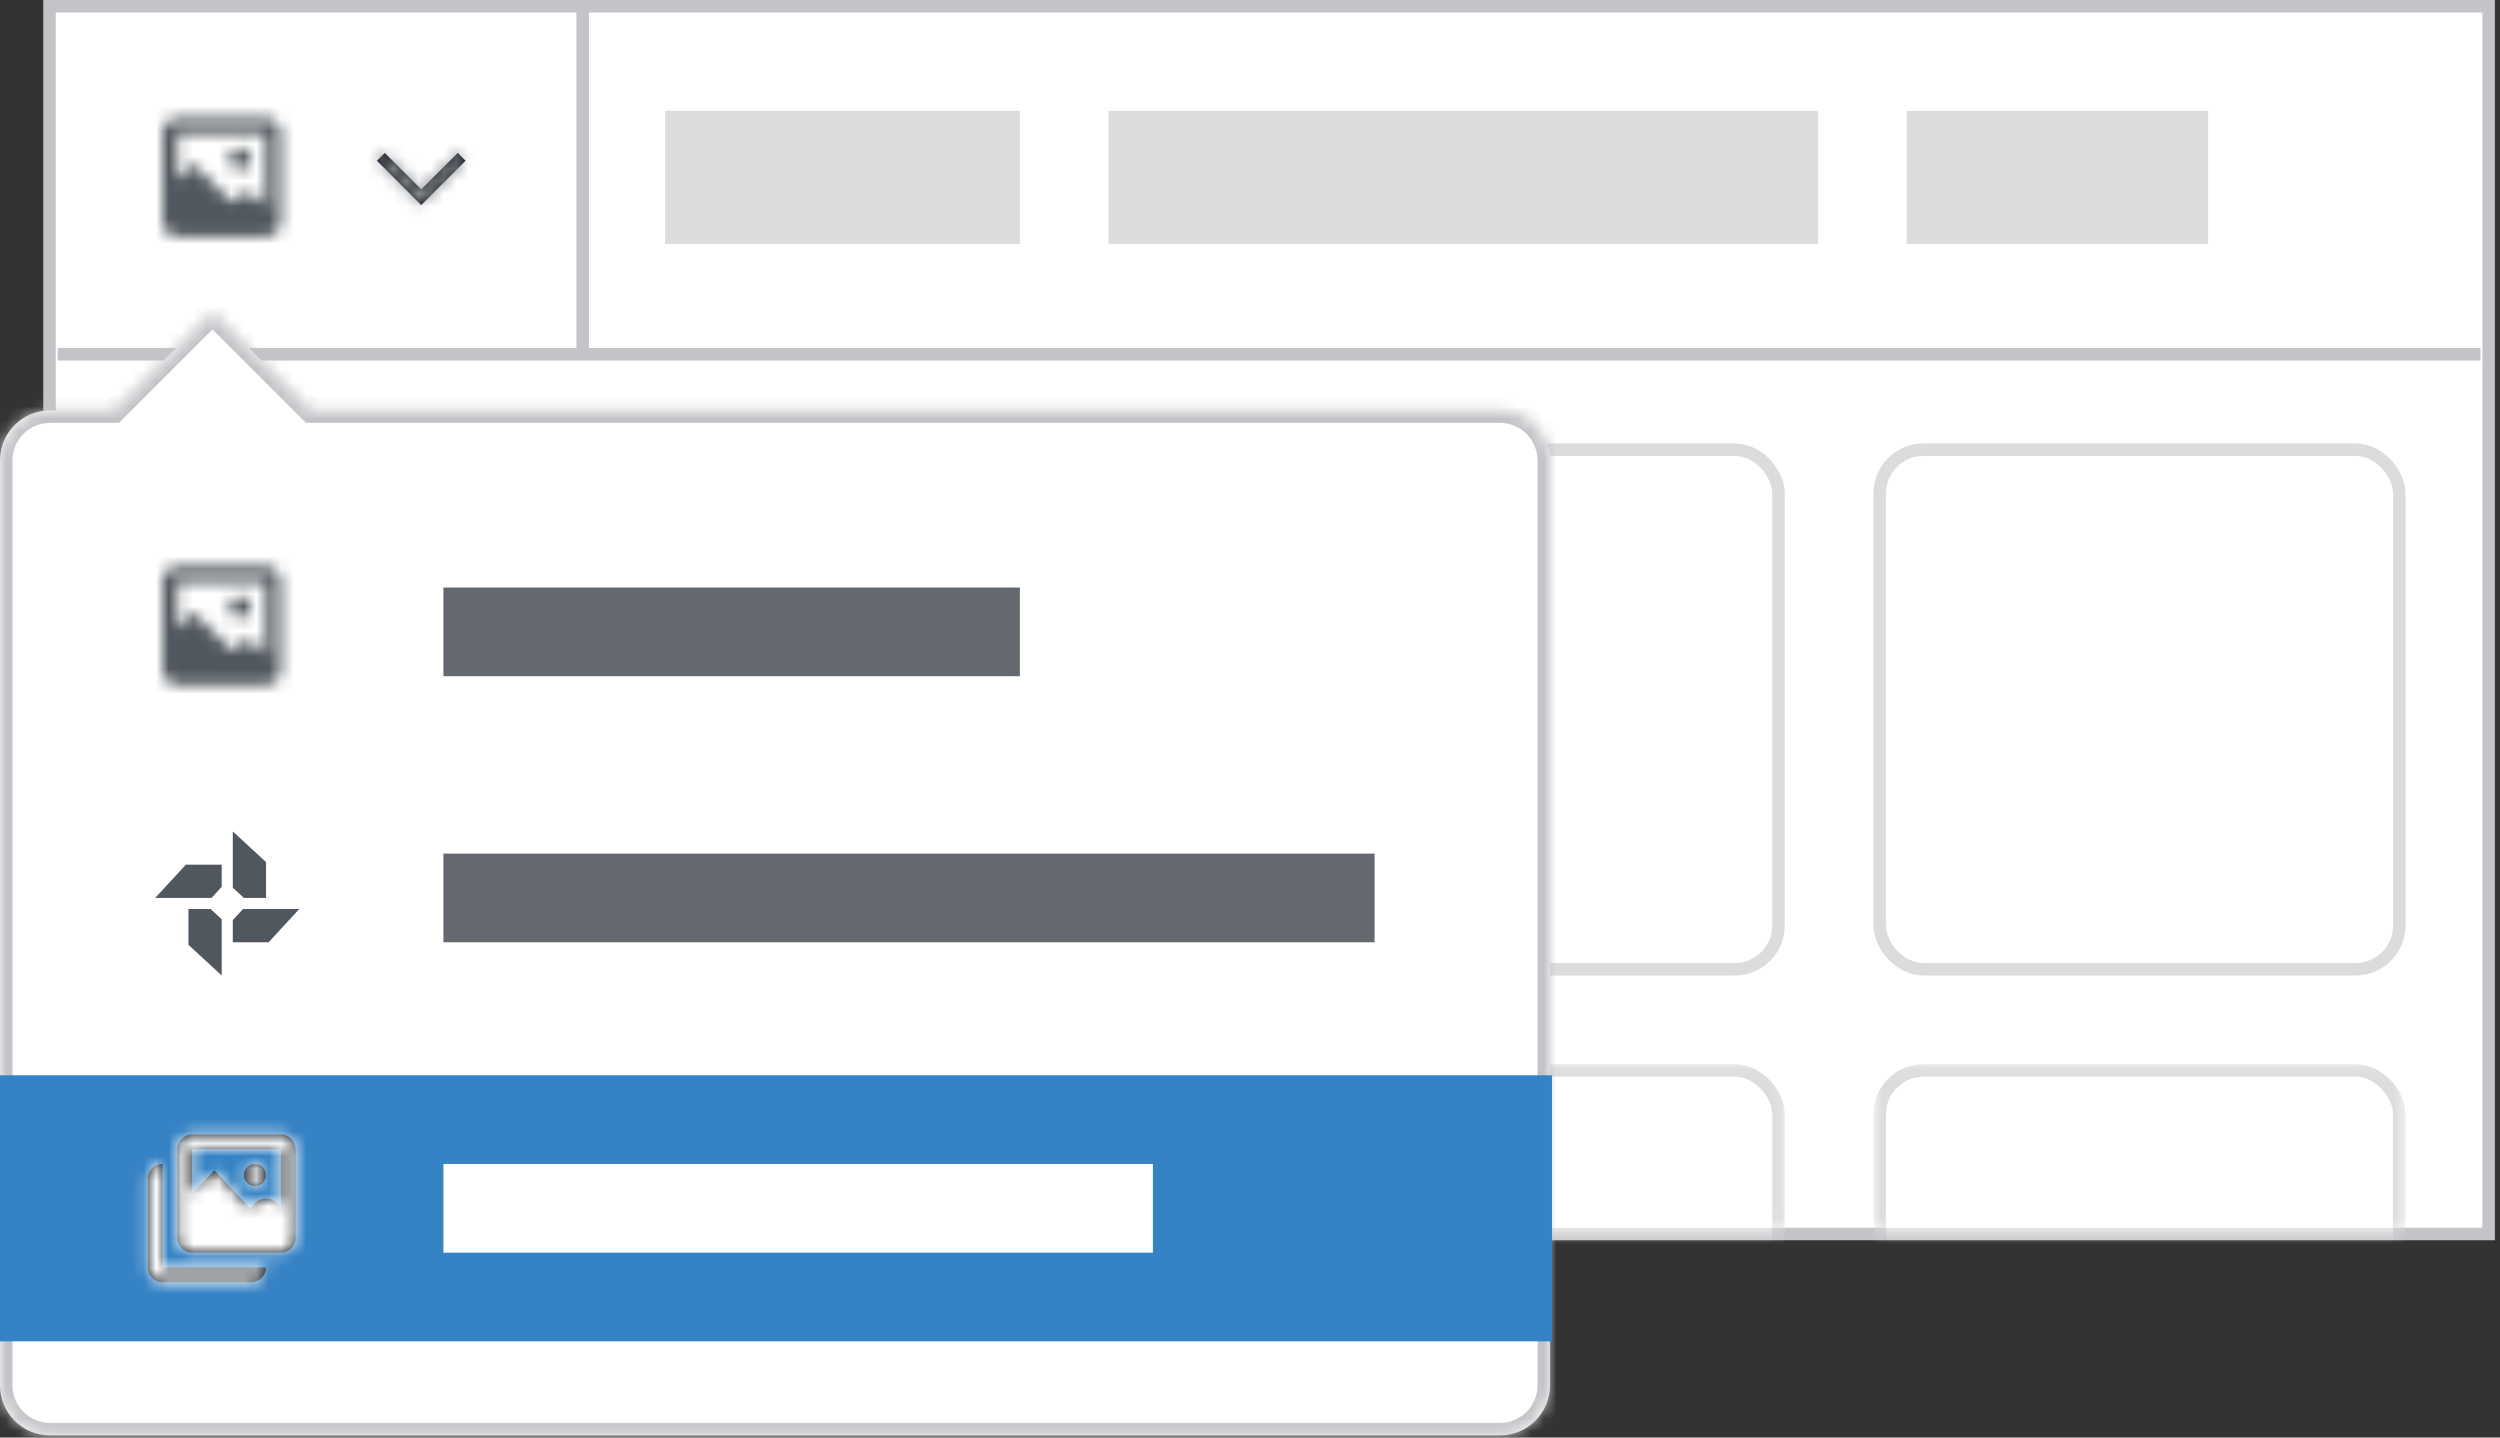 <svg fill="none" height="115" viewBox="0 0 200 115" width="200" xmlns="http://www.w3.org/2000/svg" xmlns:xlink="http://www.w3.org/1999/xlink"><rect x="0" y="0" width="200" height="115" fill="#333333" stroke="none"/><mask id="a" height="14" maskUnits="userSpaceOnUse" width="44" x="149" y="85"><path d="m150.376 85.636h41.568v12.303h-41.568z" fill="#fff" stroke="#dcdcde"/></mask><mask id="b" height="14" maskUnits="userSpaceOnUse" width="43" x="100" y="85"><path d="m100.713 85.636h41.568v12.303h-41.568z" fill="#fff" stroke="#dcdcde"/></mask><mask id="c" height="10" maskUnits="userSpaceOnUse" width="10" x="13" y="9"><path clip-rule="evenodd" d="m22.466 10.642v7.095c0 .653-.529 1.183-1.182 1.183h-7.095c-.653 0-1.182-.529-1.182-1.183v-7.095c0-.653.529-1.182 1.182-1.182h7.095c.653 0 1.182.529 1.182 1.182zm-1.182 0h-7.095v3.772l1.295-1.295 3.092 3.092.591-.591c.372-.298.908-.27 1.248.065l.869.869zm-2.069 1.183c-.49 0-.887.397-.887.887s.397.887.887.887.887-.397.887-.887-.397-.887-.887-.887z" fill="#fff" fill-rule="evenodd"/></mask><mask id="d" height="5" maskUnits="userSpaceOnUse" width="8" x="30" y="12"><path clip-rule="evenodd" d="m37.247 12.859-3.547 3.547-3.547-3.547.627-.627 2.92 2.92 2.92-2.92" fill="#fff" fill-rule="evenodd"/></mask><mask id="e" fill="#fff"><path clip-rule="evenodd" d="m24.89 32.831-7.89-7.89-7.89 7.89h-5.11c-2.209 0-4 1.791-4 4v74c0 2.209 1.791 4 4 4h116c2.209 0 4-1.791 4-4v-74c0-2.209-1.791-4-4-4z" fill="#fff" fill-rule="evenodd"/></mask><mask id="f" height="10" maskUnits="userSpaceOnUse" width="10" x="13" y="45"><path clip-rule="evenodd" d="m22.466 46.505v7.095c0 .653-.529 1.183-1.183 1.183h-7.095c-.653 0-1.183-.529-1.183-1.183v-7.095c0-.653.529-1.183 1.183-1.183h7.095c.653 0 1.183.529 1.183 1.183zm-1.183 0h-7.095v3.772l1.295-1.295 3.092 3.092.591-.591c.372-.298.908-.27 1.248.065l.869.869zm-2.069 1.183c-.49 0-.887.397-.887.887s.397.887.887.887.887-.397.887-.887-.397-.887-.887-.887z" fill="#fff" fill-rule="evenodd"/></mask><mask id="g" height="13" maskUnits="userSpaceOnUse" width="13" x="11" y="90"><path clip-rule="evenodd" d="m19.51 94.005c0-.489.397-.887.887-.887.49 0 .887.397.887.887 0 .49-.397.887-.887.887-.489 0-.887-.397-.887-.887zm-6.503 7.39h8.277c0 .653-.529 1.183-1.183 1.183h-7.095c-.65 0-1.183-.532-1.183-1.183v-7.095c0-.653.529-1.182 1.183-1.182zm10.642-9.46v7.095c0 .653-.529 1.183-1.183 1.183h-7.095c-.653 0-1.183-.529-1.183-1.183v-7.095c0-.653.529-1.182 1.183-1.182h7.095c.653 0 1.183.529 1.183 1.182zm-8.277 0v3.568l1.774-1.878 2.87 3.039.388-.411c.471-.499 1.29-.499 1.76 0l.303.321v-4.64z" fill="#fff" fill-rule="evenodd"/></mask><path d="m3.961.5h195.131v98.219h-195.131z" fill="#fff" stroke="#c3c4c7"/><rect fill="#fff" height="41.568" rx="3.5" stroke="#dcdcde" width="41.568" x="150.376" y="35.974"/><rect fill="#fff" height="41.568" rx="3.5" stroke="#dcdcde" width="41.568" x="100.713" y="35.974"/><g mask="url(#a)"><rect fill="#fff" height="41.568" rx="3.5" stroke="#dcdcde" width="41.568" x="150.376" y="85.636"/></g><g mask="url(#b)"><rect fill="#fff" height="41.568" rx="3.5" stroke="#dcdcde" width="41.568" x="100.713" y="85.636"/></g><path d="m53.211 8.869h28.379v10.642h-28.379z" fill="#dcdcde"/><path d="m46.616 0v28.379" stroke="#c3c4c7"/><path d="m4.615 28.343h193.824" stroke="#c3c4c7"/><path d="m88.684 8.869h56.758v10.642h-56.758z" fill="#dcdcde"/><path d="m152.536 8.869h24.113v10.642h-24.113z" fill="#dcdcde"/><g mask="url(#c)"><path d="m10.642 7.095h14.189v14.189h-14.189z" fill="#50575e"/></g><path clip-rule="evenodd" d="m37.247 12.859-3.547 3.547-3.547-3.547.627-.627 2.92 2.92 2.92-2.92" fill="#12181e" fill-rule="evenodd"/><g mask="url(#d)"><path d="m28.379 8.869h10.642v10.642h-10.642z" fill="#8e9196"/></g><path clip-rule="evenodd" d="m24.89 32.831-7.89-7.89-7.89 7.89h-5.11c-2.209 0-4 1.791-4 4v74c0 2.209 1.791 4 4 4h116c2.209 0 4-1.791 4-4v-74c0-2.209-1.791-4-4-4z" fill="#fff" fill-rule="evenodd"/><path d="m17 24.941.707-.707-.707-.707-.707.707zm7.89 7.89-.707.707.293.293h.414zm-15.781 0v1h.414l.293-.293zm7.183-7.183 7.89 7.89 1.414-1.414-7.89-7.89zm-6.476 7.89 7.89-7.89-1.414-1.414-7.89 7.89zm-5.817.293h5.11v-2h-5.11zm-3 3c0-1.657 1.343-3 3-3v-2c-2.761 0-5 2.239-5 5zm0 74v-74h-2v74zm3 3c-1.657 0-3-1.343-3-3h-2c0 2.762 2.239 5 5 5zm116 0h-116v2h116zm3-3c0 1.657-1.343 3-3 3v2c2.761 0 5-2.238 5-5zm0-74v74h2v-74zm-3-3c1.657 0 3 1.343 3 3h2c0-2.761-2.239-5-5-5zm-95.11 0h95.11v-2h-95.11z" fill="#c3c4c7" mask="url(#e)"/><path d="m0 86.023h124.158v21.284h-124.158z" fill="#3582c4"/><path d="m35.473 47.002h46.116v7.095h-46.116z" fill="#646970"/><path d="m35.473 68.287h74.495v7.095h-74.495z" fill="#646970"/><path d="m35.473 93.118h56.758v7.095h-56.758z" fill="#fff"/><g fill="#50575e"><path d="m21.284 68.969-2.66-2.456v4.503l.887.819h1.774z"/><path d="m21.489 75.381 2.456-2.66h-4.502l-.819.887v1.774z"/><path d="m15.076 75.585 2.66 2.456v-4.502l-.887-.819h-1.774z"/><path d="m14.871 69.173-2.456 2.66h4.503l.819-.887v-1.774z"/></g><g mask="url(#f)"><path d="m10.642 42.958h14.189v14.189h-14.189z" fill="#50575e"/></g><path clip-rule="evenodd" d="m19.51 94.005c0-.489.397-.887.887-.887.49 0 .887.397.887.887 0 .49-.397.887-.887.887-.489 0-.887-.397-.887-.887zm-6.503 7.39h8.277c0 .653-.529 1.183-1.183 1.183h-7.095c-.65 0-1.183-.532-1.183-1.183v-7.095c0-.653.529-1.182 1.183-1.182zm10.642-9.46v7.095c0 .653-.529 1.183-1.183 1.183h-7.095c-.653 0-1.183-.529-1.183-1.183v-7.095c0-.653.529-1.182 1.183-1.182h7.095c.653 0 1.183.529 1.183 1.182zm-8.277 0v3.568l1.774-1.878 2.87 3.039.388-.411c.471-.499 1.29-.499 1.76 0l.303.321v-4.64z" fill="#12181e" fill-rule="evenodd"/><g mask="url(#g)"><path d="m10.642 89.571h14.189v14.189h-14.189z" fill="#fff"/></g></svg>